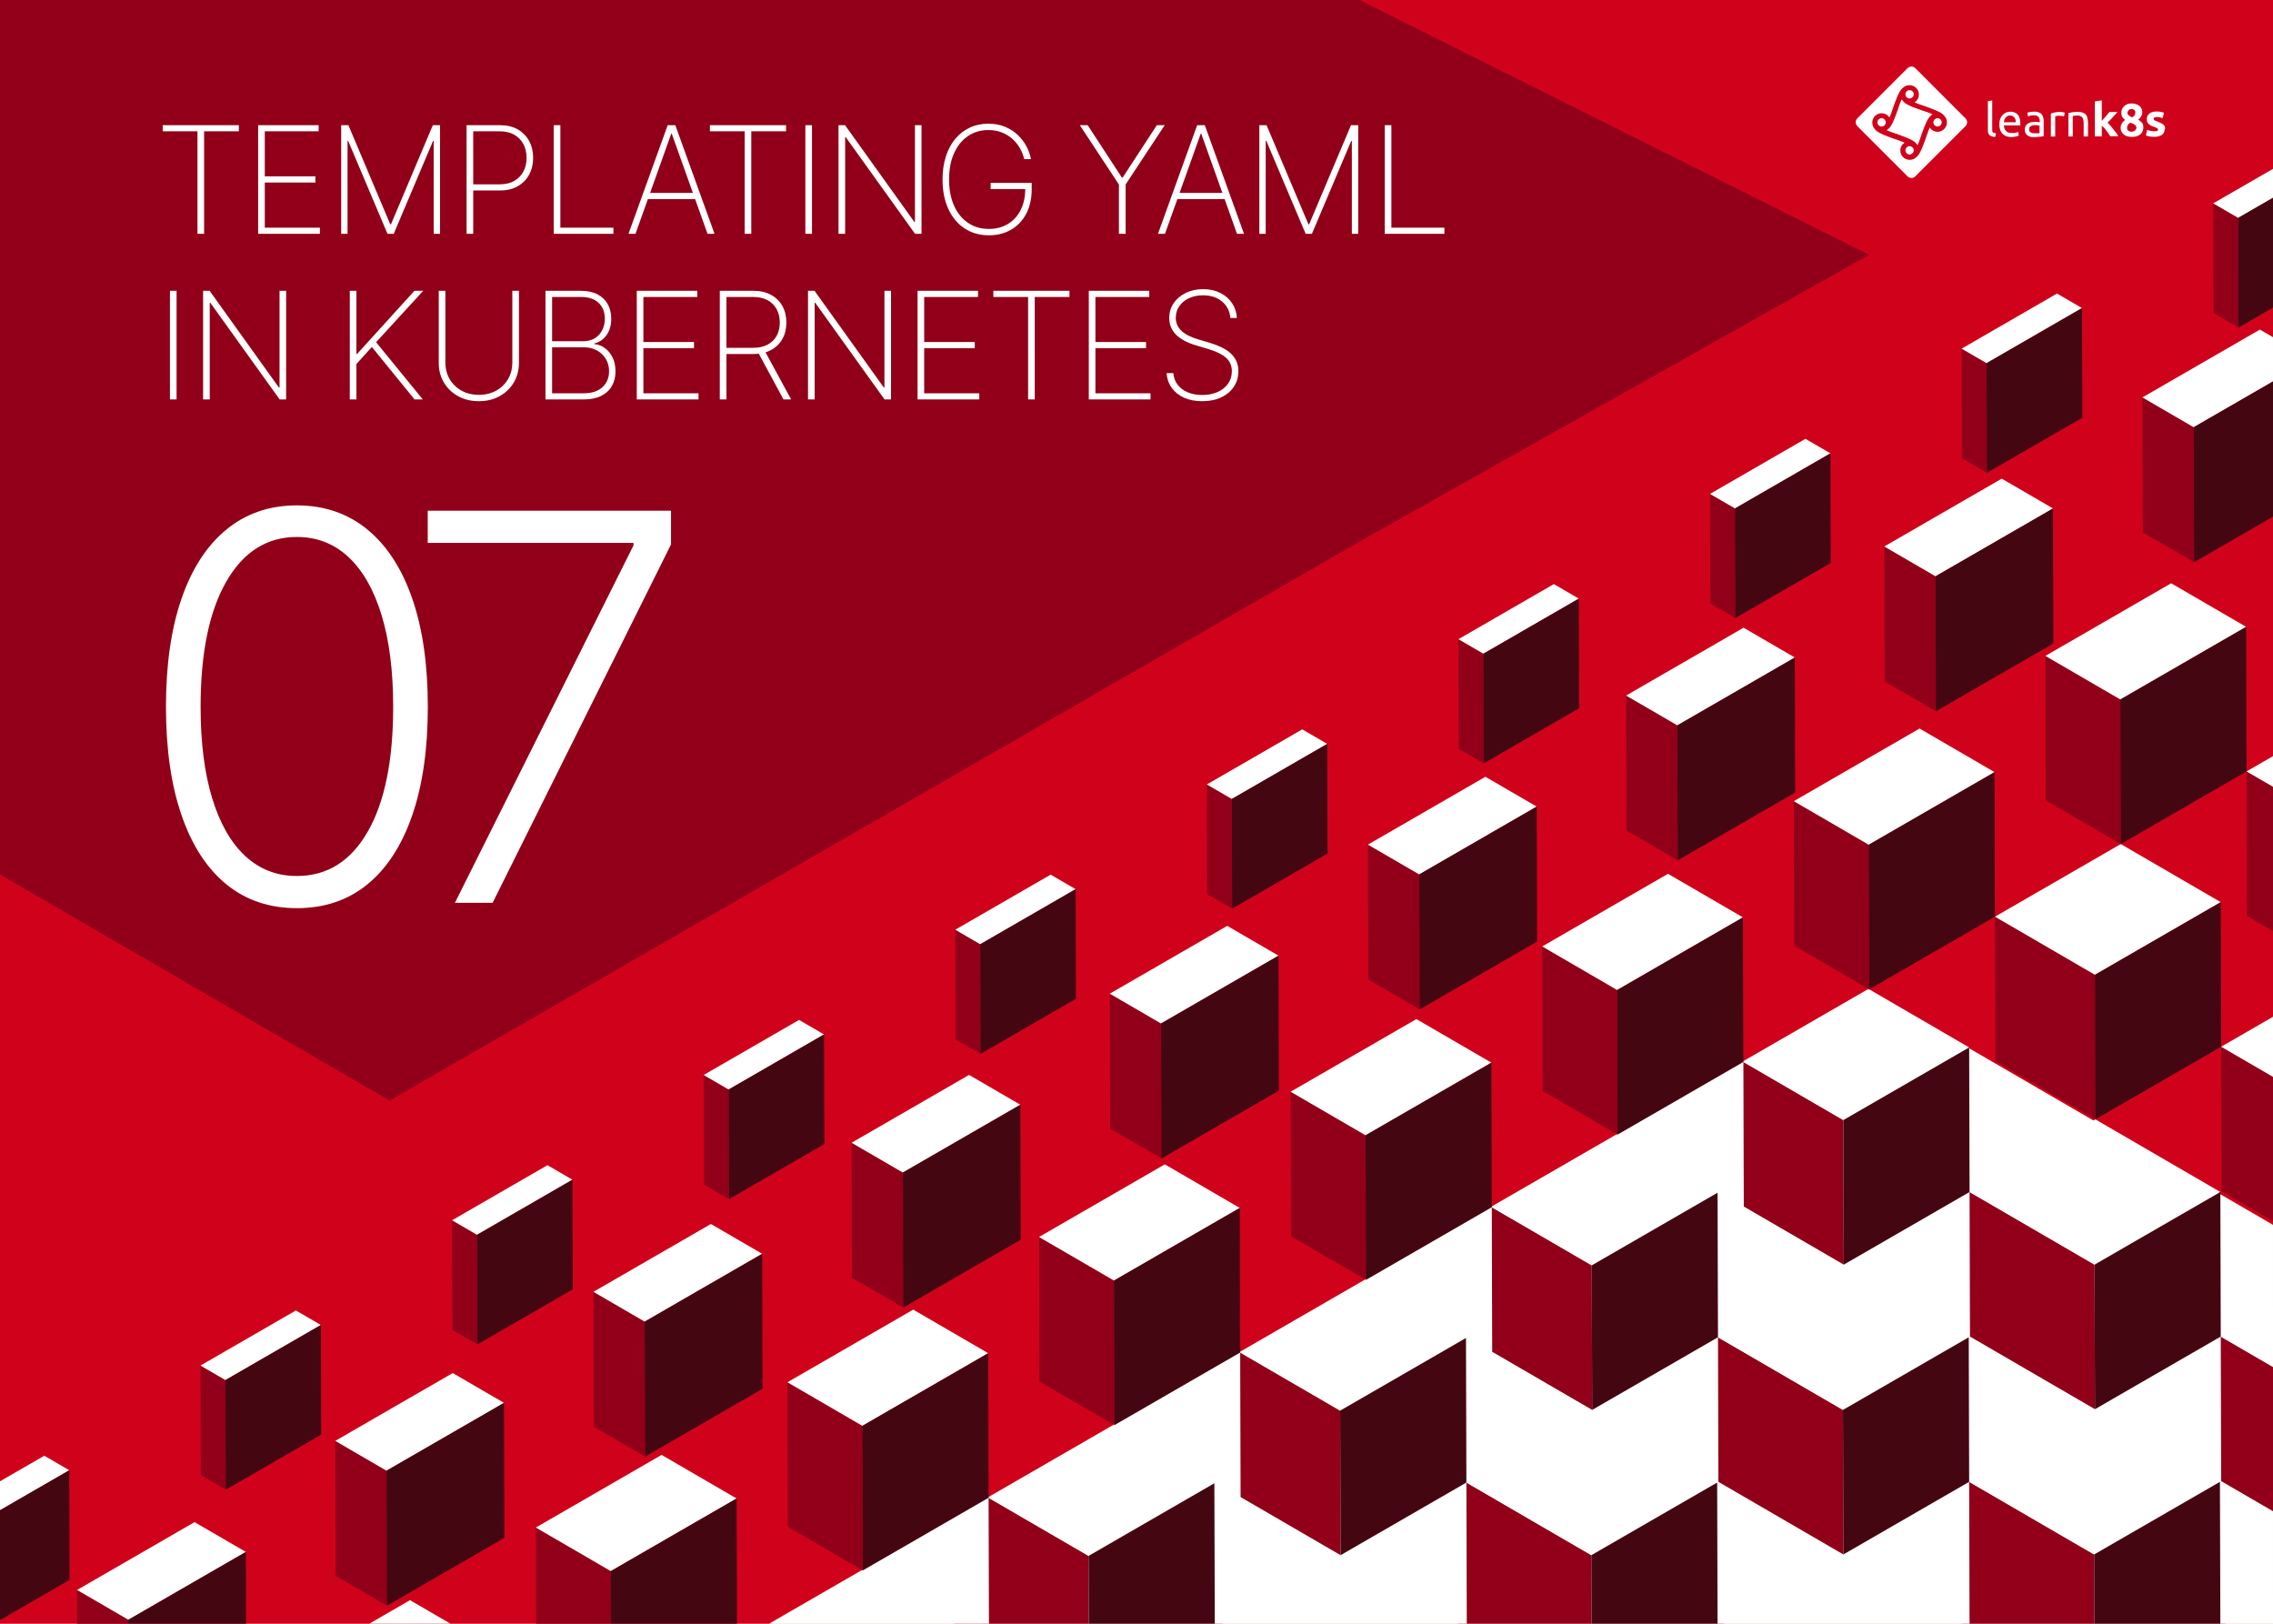 <svg viewBox="0 0 1400 1000" xmlns="http://www.w3.org/2000/svg"><g fill="none" fill-rule="evenodd"><path fill="#D0021B" d="M0 1000h1400V0H0z"></path><path fill="#FFF" d="M1150.376 609.287l249.623 145.064v245.616H473.697z"></path><path fill="#910018" d="M837.425 0l313.851 156.9-313.851 176.627-597.452 344.28L-.001 538.616 0 0z"></path><g transform="translate(1143, 41)" fill="#FFF"><path d="M50.391 31.8c-1.386 0-2.559 1.173-2.559 2.558 0 1.387 1.173 2.559 2.557 2.559 1.386 0 2.56-1.172 2.56-2.56 0-1.384-1.173-2.557-2.56-2.557"></path><path d="M36.747 1.04c-1.386-1.387-3.517-1.387-4.904 0L1.04 31.845c-1.387 1.386-1.387 3.517 0 4.904l30.803 30.803c1.387 1.388 3.518 1.388 4.904 0l30.805-30.804c1.385-1.386 1.385-3.518 0-4.903L36.747 1.04zm13.644 39.12c-2.025 0-3.838-1.067-4.798-2.666a73.27 73.27 0 0 0-2.237 6.077c-2.346 6.5-3.944 10.659-5.97 12.151-1.067 1.065-2.451 1.704-4.157 1.704a5.731 5.731 0 0 1-5.755-5.708v-.048c0-2.025 1.065-3.838 2.664-4.795a73.293 73.293 0 0 0-6.077-2.24c-6.5-2.344-10.657-3.941-12.15-5.968-1.066-1.067-1.705-2.451-1.705-4.158a5.729 5.729 0 0 1 5.708-5.754h.047c2.025 0 3.839 1.065 4.796 2.664a73.493 73.493 0 0 0 2.24-6.076c2.344-6.502 3.943-10.658 5.97-12.15 1.065-1.067 2.45-1.706 4.156-1.706a5.73 5.73 0 0 1 5.756 5.708v.047c0 2.024-1.067 3.836-2.664 4.796a73.499 73.499 0 0 0 6.074 2.24c6.503 2.346 10.66 3.943 12.152 5.97 1.066 1.064 1.707 2.449 1.707 4.156 0 3.091-2.559 5.755-5.759 5.755h.002z"></path><path d="M190.455 37.284c-.107-.428-.426-.962-.746-1.281-.32-.426-.853-.745-1.494-1.063-.638-.322-1.384-.641-2.346-1.067-.424-.215-.85-.321-1.171-.427-.318-.107-.531-.32-.746-.428-.213-.105-.319-.21-.319-.425-.107-.106-.107-.32-.107-.427 0-.745.64-1.065 2.024-1.065.748 0 1.387.105 1.92.215.534.105 1.066.318 1.599.424l.747-3.303c-.534-.215-1.173-.321-2.025-.534-.853-.213-1.707-.213-2.666-.213-1.811 0-3.304.426-4.264 1.28-.958.852-1.597 1.917-1.597 3.303 0 .745.105 1.385.319 1.811.213.534.532.96.852 1.28.426.323.852.639 1.386.959.532.32 1.172.533 1.812.746a19 19 0 0 1 1.918.852c.427.214.641.535.641.854 0 .426-.215.745-.534.852-.32.108-.852.215-1.706.215-.745 0-1.492-.107-2.238-.215l-2.239-.639-.745 3.411c.319.106.96.321 1.812.534.851.212 2.024.32 3.304.32 2.023 0 3.624-.428 4.69-1.173 1.065-.747 1.704-1.919 1.704-3.411.428-.32.321-.852.215-1.385zm-16.524-4.647c.745-.425 1.28-1.065 1.812-1.917.534-.747.745-1.598.745-2.559 0-.64-.105-1.28-.317-1.917-.215-.64-.641-1.174-1.173-1.707a5.511 5.511 0 0 0-2.025-1.28 8.31 8.31 0 0 0-2.986-.532c-.96 0-1.918.106-2.665.427-.76.273-1.452.71-2.024 1.28-.534.533-1.066 1.172-1.279 1.812-.321.744-.428 1.384-.428 2.236 0 .96.215 1.814.534 2.454a7.518 7.518 0 0 0 1.813 1.918 9.647 9.647 0 0 0-1.067.96c-.321.319-.639.637-.852 1.066-.321.425-.428.85-.64 1.278a6.39 6.39 0 0 0-.212 1.598c0 .534.105 1.172.32 1.813.213.639.638 1.28 1.171 1.812a6.17 6.17 0 0 0 2.132 1.385c.852.32 2.025.533 3.304.533 1.173 0 2.132-.106 3.091-.424a7.706 7.706 0 0 0 2.238-1.281c.641-.531 1.065-1.173 1.28-1.919.321-.747.426-1.492.426-2.346 0-1.066-.213-1.916-.745-2.663-.641-.64-1.386-1.385-2.453-2.026v-.001zm-6.288-5.009c.107-.212.213-.532.426-.747.213-.212.428-.425.747-.532.32-.105.639-.213 1.065-.213.428 0 .853.108 1.066.213.32.107.535.321.746.532.178.188.322.404.427.64.106.214.106.427.106.64 0 .747-.214 1.28-.533 1.812a3.24 3.24 0 0 1-1.385 1.28c-1.067-.428-1.811-.852-2.345-1.385-.428-.535-.64-1.066-.64-1.707.106 0 .212-.213.32-.533zm4.37 11.724c-.427.428-1.174.748-2.132.748-.534 0-.958-.107-1.28-.214a2.312 2.312 0 0 1-.85-.532 3.285 3.285 0 0 1-.536-.747c-.105-.32-.105-.532-.105-.745 0-.748.213-1.387.533-1.92.32-.532.852-.959 1.385-1.383.534.21 1.066.319 1.494.532.425.212.852.425 1.173.639.317.212.637.531.852.85.213.323.319.748.319 1.174-.11.61-.408 1.17-.854 1.6v-.002zm-13.328-.718c-.532-.747-1.173-1.492-1.812-2.238a14.561 14.561 0 0 0-1.812-1.812c1.173-1.173 2.24-2.238 3.198-3.305a897.944 897.944 0 0 1 2.985-3.304h-5.01c-.32.32-.534.745-.96 1.173-.32.425-.745.852-1.172 1.384-.425.533-.852.962-1.279 1.494-.428.533-.852.959-1.278 1.385V20.833l-4.264.64v21.53h4.264v-6.607c.426.425.959.852 1.493 1.386.53.533.958 1.172 1.384 1.706.428.64.852 1.171 1.278 1.812.428.64.747 1.171 1.068 1.599h4.902c-.32-.641-.745-1.279-1.173-2.133-.639-.533-1.173-1.279-1.812-2.132zm-16.797-8.811c-.428-.637-1.067-1.065-1.918-1.384-.746-.322-1.813-.533-2.986-.533-1.279 0-2.45.105-3.517.212-.96.213-1.812.322-2.451.532v14.391h2.664V30.462c.106 0 .213 0 .426-.105.213 0 .428-.105.747-.105.32 0 .534 0 .852-.11h.853c.746 0 1.28.11 1.813.322.425.213.851.426 1.172.852.32.427.533.958.64 1.598.106.641.211 1.386.211 2.345v7.782h2.667v-8.314c0-.96-.107-1.919-.321-2.772-.107-.851-.426-1.598-.85-2.132h-.002zm-14.663-1.764c-.319 0-.533-.107-.851-.107h-.748c-1.171 0-2.238.107-3.091.32-.959.215-1.706.426-2.346.64v14.175h2.667V30.618c.105 0 .426-.108.959-.214.534-.105.958-.105 1.492-.105.745 0 1.385.105 1.918.105.533.106.854.214 1.067.32l.426-2.346c-.106 0-.321-.106-.534-.106-.426-.106-.639-.213-.959-.213zm-12.742 1.313c-.426-.533-1.067-.852-1.812-1.174-.747-.32-1.599-.425-2.666-.425-.958 0-1.811.105-2.558.214-.745.105-1.385.32-1.704.426l.319 2.238c.32-.107.852-.213 1.493-.427.773-.139 1.558-.21 2.344-.213.64 0 1.28.108 1.706.32.425.215.746.427 1.066.852.213.32.426.747.534 1.173.105.426.105.852.105 1.28v.744c-.105 0-.213 0-.426-.105-.213 0-.427-.106-.64-.106-.212 0-.533-.107-.851-.107h-.853c-.854 0-1.601.107-2.453.213-.746.213-1.385.426-2.025.852a4.323 4.323 0 0 0-1.386 1.386c-.32.639-.534 1.28-.534 2.132 0 .853.108 1.6.428 2.239.32.639.639 1.065 1.173 1.492a9.546 9.546 0 0 0 1.812.852c.745.212 1.492.212 2.344.212.64 0 1.173 0 1.812-.105.64 0 1.173-.105 1.706-.105.532-.108.96-.108 1.385-.214.426-.107.747-.107.959-.107v-9.273c0-.854-.105-1.6-.32-2.345a5.388 5.388 0 0 0-.958-1.92zm-1.385 11.618c-.322.107-.746.107-1.172.107h-1.706c-1.067 0-1.92-.213-2.453-.532-.64-.322-.96-1.067-.96-2.027 0-.534.108-.958.322-1.278.212-.321.532-.532.958-.747.427-.213.745-.321 1.28-.321.425-.105.852-.105 1.277-.105.641 0 1.173 0 1.6.105.427.11.746.11.961.215v4.584h-.106zM95.194 27.798c-.852 0-1.704.212-2.558.531-.853.321-1.492.855-2.131 1.494a6.34 6.34 0 0 0-1.494 2.451c-.426.96-.531 2.133-.531 3.413 0 1.171.105 2.13.424 3.088a6.99 6.99 0 0 0 1.388 2.454 7.576 7.576 0 0 0 2.344 1.598c.959.425 2.025.534 3.305.534.933.012 1.865-.098 2.77-.322.853-.212 1.387-.318 1.708-.532l-.323-2.24c-.318.11-.85.322-1.49.428-.64.215-1.387.215-2.346.215-1.705 0-2.878-.428-3.624-1.173-.747-.748-1.279-1.92-1.386-3.518h10.127v-.96c0-2.559-.534-4.476-1.599-5.649-1.067-1.171-2.665-1.812-4.584-1.812zm-3.942 6.395a33.6 33.6 0 0 1 .318-1.493c.213-.533.427-.959.747-1.278.32-.426.745-.639 1.173-.96.426-.212.959-.321 1.597-.321 1.066 0 1.919.428 2.558 1.175.64.747.962 1.704.853 2.983h-7.246v-.106zm-6.767 6.31c-.214-.213-.32-.426-.32-.638-.107-.32-.107-.64-.107-1.066V20.89l-2.664.427v17.801c0 1.385.321 2.45 1.065 3.092.64.639 1.812 1.065 3.519 1.065l.32-2.238c-.428-.106-.748-.106-1.067-.213a.97.97 0 0 1-.746-.321zM33.161 19.625c1.384 0 2.557-1.174 2.557-2.56 0-1.386-1.173-2.559-2.558-2.559-1.387 0-2.558 1.174-2.558 2.56 0 1.492 1.171 2.559 2.558 2.559zm-4.025 1.552c-.321-.321-.64-.64-.852-1.067a73.262 73.262 0 0 0-2.24 6.076c-2.344 6.504-3.943 10.66-5.968 12.151-.321.32-.64.64-1.067.853a73.826 73.826 0 0 0 6.077 2.239c6.501 2.344 10.657 3.943 12.15 5.968.321.32.639.64.854 1.065a74.001 74.001 0 0 0 2.237-6.075c2.345-6.502 3.944-10.657 5.969-12.15.321-.321.64-.64 1.066-.853a74.77 74.77 0 0 0-6.075-2.24c-6.502-2.236-10.765-3.837-12.151-5.968v.001zm4.024 27.852c-1.387 0-2.558 1.173-2.558 2.559 0 1.386 1.171 2.557 2.558 2.557 1.385 0 2.558-1.173 2.558-2.557 0-1.386-1.173-2.559-2.558-2.559zM15.93 31.8c-1.383 0-2.556 1.173-2.556 2.558 0 1.387 1.173 2.559 2.556 2.559 1.387 0 2.559-1.172 2.559-2.56 0-1.384-1.172-2.557-2.56-2.557z"></path></g><path d="M121.626 80.88h-21.399v-3.79h46.882v3.79H125.71V144h-4.084V80.88zm75.41 63.12h-38.029V77.09h37.244v3.79h-33.16v27.738h31.168v3.79H163.09v27.802h33.945V144zm13.106 0V77.09h4.443l25.777 61.03h.458l25.777-61.03h4.443V144h-3.92V86.794h-.393L242.518 144h-3.855l-24.208-57.206h-.393V144h-3.92zm81.322 0h-4.083V77.09h20.615q6.37 0 10.928 2.615 4.558 2.613 7.008 7.154 2.45 4.542 2.45 10.357 0 5.75-2.45 10.291t-7.008 7.171q-4.558 2.63-10.896 2.63h-17.772v-3.79h17.674q5.162 0 8.821-2.107 3.66-2.107 5.62-5.782 1.96-3.676 1.96-8.413 0-4.77-1.96-8.462t-5.636-5.782q-3.675-2.091-8.837-2.091h-16.434V144zm86.354 0h-36.754V77.09h4.084v63.12h32.67V144zm35.617-61.65L391.415 144h-4.313l24.144-66.91h4.704L440.094 144h-4.313l-22.02-61.65h-.326zm-15.91 40.25v-3.789h32.147v3.79h-32.148zm61.131-41.72h-21.399v-3.79h46.882v3.79H462.74V144h-4.084V80.88zm37.38-3.79h4.085V144h-4.084V77.09zm67.504 0h4.05V144h-3.985l-42.668-59.493h-.392V144h-4.083V77.09h4.018l42.668 59.56h.392V77.09zM634.996 98h-4.182q-.751-3.398-2.548-6.583-1.797-3.185-4.59-5.75-2.794-2.565-6.535-4.068-3.74-1.502-8.38-1.502-7.09 0-12.561 3.708-5.473 3.708-8.56 10.552-3.087 6.845-3.087 16.188 0 9.246 3.07 16.107 3.072 6.86 8.61 10.602 5.537 3.74 12.888 3.74 6.567 0 11.647-3.038t7.922-8.69q2.843-5.652 2.777-13.526l1.438.686h-22.739v-3.79h25.287v3.79q0 8.854-3.381 15.24-3.382 6.388-9.344 9.818-5.962 3.43-13.607 3.43-8.625 0-15.061-4.28-6.436-4.279-9.981-12.005-3.545-7.727-3.545-18.084 0-7.775 2.026-14.113 2.025-6.338 5.782-10.863 3.757-4.525 8.952-6.959 5.195-2.434 11.467-2.434 5.685 0 10.226 1.879 4.541 1.878 7.857 5.03 3.317 3.154 5.375 7.025 2.058 3.872 2.777 7.89zm54.179 15.65l-24.078-36.56h4.835l21.072 32.28h.458l21.072-32.28h4.835l-24.078 36.56V144h-4.116v-30.35zm50.383-31.3L717.538 144h-4.312l24.143-66.91h4.705L766.217 144h-4.312l-22.02-61.65h-.327zm-15.91 40.25v-3.789h32.147v3.79h-32.147zm52.017 21.4V77.09h4.443l25.777 61.03h.457l25.777-61.03h4.443V144h-3.92V86.794h-.392L808.041 144h-3.855l-24.209-57.206h-.392V144h-3.92zm113.993 0h-36.755V77.09h4.084v63.12h32.67V144zM104.67 179.09h4.084V246h-4.084v-66.91zm67.503 0h4.051V246h-3.985l-42.668-59.493h-.392V246h-4.084v-66.91h4.019l42.667 59.56h.392v-59.56zM219.524 246h-4.084v-66.91h4.084v38.846h.458l35.284-38.845h5.423l-29.044 31.658L260.428 246h-5.097l-26.3-32.311-9.507 10.52V246zm96.024-22.837v-44.072h4.084v44.301q0 6.828-3.169 12.17-3.169 5.341-8.74 8.429-5.57 3.087-12.79 3.087-7.187 0-12.774-3.087-5.587-3.088-8.772-8.446-3.185-5.357-3.153-12.153v-44.301h4.084v44.072q0 5.783 2.63 10.292 2.63 4.508 7.27 7.105 4.639 2.598 10.715 2.598 6.077 0 10.716-2.598 4.64-2.597 7.27-7.105 2.63-4.509 2.63-10.292zM359.463 246h-23.49v-66.91h21.726q6.077 0 10.258 2.157 4.182 2.156 6.355 6.044 2.172 3.888 2.172 9.05 0 4.051-1.306 7.187-1.307 3.137-3.643 5.179-2.336 2.042-5.473 2.826v.392q3.464.261 6.437 2.401 2.973 2.14 4.786 5.799 1.813 3.66 1.813 8.527 0 5.13-2.205 9.033-2.205 3.904-6.583 6.11Q365.932 246 359.463 246zm-19.406-32.115v28.325h19.406q7.547 0 11.614-3.79 4.068-3.79 4.068-9.768 0-4.214-1.977-7.547-1.976-3.332-5.472-5.276-3.496-1.944-8.102-1.944h-19.537zm0-31.004v27.28h19.047q4.28 0 7.269-1.863 2.99-1.862 4.574-4.998 1.584-3.137 1.584-6.96 0-6.206-3.855-9.833-3.855-3.626-10.977-3.626h-17.642zM430.233 246h-38.028v-66.91h37.244v3.79h-33.16v27.738h31.167v3.79h-31.168v27.802h33.945V246zm17.19 0h-4.084v-66.91h20.616q6.338 0 10.911 2.484 4.574 2.483 7.025 6.877 2.45 4.394 2.45 10.21 0 5.75-2.45 10.111-2.45 4.362-7.008 6.812t-10.896 2.45h-18.459v-3.822h18.361q5.162 0 8.821-1.928 3.66-1.927 5.62-5.407t1.96-8.216q0-4.77-1.96-8.315t-5.636-5.505q-3.676-1.96-8.837-1.96h-16.434V246zm18.786-30.318h4.606L487.281 246h-4.704l-16.368-30.318zm78.545-36.591h4.051V246h-3.985l-42.668-59.493h-.392V246h-4.084v-66.91h4.019l42.667 59.56h.392v-59.56zM603.174 246h-38.028v-66.91h37.245v3.79h-33.16v27.738h31.167v3.79H569.23v27.802h33.945V246zm30.063-63.12h-21.399v-3.79h46.882v3.79h-21.399V246h-4.084v-63.12zm75.41 63.12h-38.03v-66.91h37.245v3.79h-33.16v27.738h31.167v3.79h-31.167v27.802h33.944V246zm53.192-50.182h-4.018q-.523-6.24-5.08-10.095-4.558-3.855-11.778-3.855-4.868 0-8.658 1.797-3.79 1.797-5.946 4.9-2.156 3.104-2.156 7.123 0 2.58.997 4.655.996 2.075 2.826 3.692t4.345 2.826q2.515 1.209 5.554 2.123l7.318 2.157q3.757 1.143 6.942 2.646 3.186 1.503 5.554 3.577 2.369 2.075 3.692 4.852t1.323 6.403q0 5.293-2.728 9.475-2.728 4.182-7.743 6.583-5.015 2.401-11.81 2.401-6.469 0-11.255-2.189-4.786-2.189-7.563-6.093t-3.137-9h4.182q.327 4.149 2.663 7.17 2.336 3.023 6.224 4.656 3.887 1.634 8.886 1.634 5.39 0 9.507-1.846t6.436-5.146q2.32-3.3 2.32-7.677 0-3.529-1.666-6.044-1.667-2.516-4.917-4.346-3.251-1.83-8.054-3.267l-7.808-2.352q-7.84-2.385-11.974-6.501-4.132-4.117-4.132-10.259 0-5.162 2.744-9.164t7.465-6.289q4.721-2.287 10.667-2.287 5.979 0 10.553 2.303 4.573 2.304 7.252 6.306 2.68 4.002 2.973 9.131zM182.864 559.301q-25.466 0-43.446-14.678-17.98-14.678-27.588-42.502t-9.608-66.848q0-38.907 9.608-66.671 9.609-27.765 27.706-42.562 18.098-14.796 43.328-14.796 25.23 0 43.327 14.796 18.097 14.797 27.706 42.562 9.609 27.764 9.609 66.67 0 39.025-9.609 66.849-9.609 27.824-27.588 42.502-17.98 14.678-43.445 14.678zm0-19.807q27.941 0 43.622-27.293 15.68-27.293 15.68-76.928 0-33.012-7.133-56.414-7.132-23.403-20.396-35.782-13.263-12.38-31.773-12.38-27.706 0-43.505 27.53-15.798 27.529-15.798 77.046 0 33.011 7.133 56.355 7.133 23.344 20.396 35.605 13.264 12.261 31.774 12.261zM303.42 556h-23.225l109.998-220.115v-1.533h-126.74v-19.807h149.848v20.75L303.421 556z" fill="#FFF" fill-rule="nonzero"></path><path fill="#FFF" d="M42.671 905.476l-15.395-8.948-41.627 24.033v17.836z"></path><path fill="#440711" d="M42.863 972.993l-.192-67.517-57.021 32.921v61.57h10.492z"></path><path fill="#910018" d="M139.055 917.456l-15.396-8.947-.192-67.517 15.397 8.947z"></path><path fill="#FFF" d="M138.864 849.939l-15.397-8.947 58.77-33.93 15.393 8.947z"></path><path fill="#440711" d="M197.632 816.009l.192 67.517-58.769 33.93-.191-67.517z"></path><path fill="#910018" d="M294.015 827.99l-15.395-8.947-.192-67.517 15.397 8.945z"></path><path fill="#FFF" d="M293.825 760.471l-15.397-8.947 58.77-33.93 15.394 8.949z"></path><path fill="#440711" d="M352.592 726.543l.192 67.517-58.769 33.93-.19-67.519z"></path><path fill="#910018" d="M448.987 738.518l-15.397-8.947-.19-67.518 15.395 8.946z"></path><path fill="#FFF" d="M448.795 670.999l-15.395-8.947 58.759-33.924 15.393 8.947z"></path><path fill="#440711" d="M507.552 637.075l.192 67.519-58.757 33.924-.192-67.519z"></path><path fill="#910018" d="M603.949 649.05l-15.397-8.947-.191-67.517 15.396 8.947z"></path><path fill="#FFF" d="M603.755 581.533l-15.395-8.947 58.759-33.924 15.393 8.947z"></path><path fill="#440711" d="M662.514 547.609l.192 67.518-58.757 33.923-.192-67.517z"></path><path fill="#910018" d="M758.907 559.584l-15.395-8.947-.19-67.517 15.395 8.947z"></path><path fill="#FFF" d="M758.717 492.067l-15.395-8.949 58.769-33.93 15.395 8.949z"></path><path fill="#440711" d="M817.486 458.137l.19 67.517-58.769 33.93-.19-67.517z"></path><path fill="#910018" d="M913.867 470.118l-15.395-8.948-.19-67.516 15.395 8.945z"></path><path fill="#FFF" d="M913.677 402.601l-15.395-8.947 58.769-33.93 15.395 8.947z"></path><path fill="#440711" d="M972.446 368.671l.19 67.519-58.769 33.93-.19-67.519z"></path><path fill="#910018" d="M1068.827 380.651l-15.395-8.947-.192-67.518 15.397 8.948z"></path><path fill="#FFF" d="M1068.637 313.135l-15.397-8.947 58.771-33.93 15.395 8.947z"></path><path fill="#440711" d="M1127.406 279.205l.19 67.517-58.769 33.93-.19-67.517z"></path><path fill="#910018" d="M1223.789 291.185l-15.395-8.949-.192-67.516 15.397 8.946z"></path><path fill="#FFF" d="M1223.599 223.668l-15.397-8.948 58.771-33.93 15.393 8.947z"></path><path fill="#440711" d="M1282.366 189.737l.192 67.519-58.769 33.931-.19-67.519z"></path><path fill="#910018" d="M1378.759 201.714l-15.395-8.949-.19-67.517 15.395 8.947z"></path><path fill="#FFF" d="M1363.174 125.248l15.395 8.947 38.294-22.109V94.252z"></path><path fill="#440711" d="M1378.569 134.195l.19 67.519 38.104-22v-67.628z"></path><path fill="#FFF" d="M1370.458 999.967h46.405v-26.791zm-235.079-42.631l-73.839 42.631h147.197z"></path><path fill="#910018" d="M1289.836 957.336l-76.976-44.732.246 87.363h76.851z"></path><path fill="#FFF" d="M1289.836 957.338l-76.976-44.734 77.479-44.735 76.978 44.735z"></path><path fill="#440711" d="M1367.319 912.603l-77.481 44.733.12 42.632h77.609z"></path><path fill="#910018" d="M1367.82 823.137l.252 89.03 48.791 28.354v-88.882z"></path><path fill="#FFF" d="M1367.82 823.137l49.043 28.502v-56.816zM825.698 957.776l-73.074 42.191h145.673z"></path><path fill="#910018" d="M980.166 957.771l-76.976-44.734.244 86.93h76.851z"></path><path fill="#FFF" d="M980.166 957.771l-76.976-44.732 77.479-44.735 76.978 44.735z"></path><path fill="#440711" d="M1057.647 913.039l-77.481 44.732.119 42.197h77.608z"></path><path fill="#910018" d="M1135.379 957.336l-76.976-44.733-.253-89.033 76.977 44.736z"></path><path fill="#FFF" d="M1135.127 868.306l-76.976-44.734 77.48-44.734 76.977 44.736z"></path><path fill="#440711" d="M1212.608 823.572l.252 89.031-77.481 44.734-.252-89.032z"></path><path fill="#910018" d="M1290.339 867.869l-76.976-44.732-.253-89.032 76.978 44.735z"></path><path fill="#FFF" d="M1290.088 778.84l-76.977-44.734 77.48-44.734 76.977 44.734z"></path><path fill="#440711" d="M1367.568 734.105l.252 89.03-77.481 44.735-.251-89.032z"></path><path fill="#910018" d="M1368.07 644.639l.252 89.03 48.541 28.208v-88.882z"></path><path fill="#FFF" d="M1368.07 644.639l48.793 28.356V616.47zM531.422 967.158l-56.826 32.81h113.281z"></path><path fill="#910018" d="M670.485 958.213l-61.582-35.788.219 77.543h61.48z"></path><path fill="#FFF" d="M670.485 958.213l-61.582-35.788 77.481-44.733 61.58 35.789z"></path><path fill="#440711" d="M747.964 913.48l-77.479 44.732.117 41.755h77.609z"></path><path fill="#910018" d="M825.698 957.776l-61.582-35.786-.252-89.03 61.583 35.786z"></path><path fill="#FFF" d="M825.445 868.746l-61.582-35.786 77.491-44.739 61.582 35.788z"></path><path fill="#440711" d="M902.936 824.007l.252 89.031-77.491 44.739-.252-89.032z"></path><path fill="#910018" d="M980.669 868.304l-61.583-35.786-.251-89.031 61.582 35.787z"></path><path fill="#FFF" d="M980.417 779.274l-61.582-35.787 77.482-44.734 61.581 35.788z"></path><path fill="#440711" d="M1057.898 734.54l.252 89.03-77.481 44.735-.252-89.033z"></path><path fill="#910018" d="M1135.629 778.838l-61.583-35.788-.251-89.031 61.582 35.789z"></path><path fill="#FFF" d="M1135.377 689.808l-61.582-35.789 77.481-44.732 61.582 35.789z"></path><path fill="#440711" d="M1212.858 645.074l.252 89.031-77.481 44.733-.252-89.032z"></path><path fill="#910018" d="M1290.591 689.372l-61.583-35.788-.251-89.031 61.582 35.789z"></path><path fill="#FFF" d="M1290.337 600.342l-61.582-35.789 77.481-44.732 61.582 35.787z"></path><path fill="#440711" d="M1367.818 555.606l.252 89.031-77.481 44.735-.252-89.032z"></path><path fill="#910018" d="M1383.717 475.087l.251 89.029 32.895 19.117v-88.885z"></path><path fill="#FFF" d="M1383.717 475.087l33.146 19.261v-38.399zM252.543 985.486l-25.08 14.482h49.997z"></path><path fill="#910018" d="M376.21 967.595l-46.186-26.842.169 59.215h46.11z"></path><path fill="#FFF" d="M376.21 967.595l-46.186-26.842 77.48-44.734 46.187 26.843z"></path><path fill="#440711" d="M453.691 922.862l-77.481 44.732.093 32.373h77.606z"></path><path fill="#910018" d="M531.422 967.158l-46.186-26.84-.251-89.031 46.185 26.84z"></path><path fill="#FFF" d="M531.17 878.127l-46.185-26.84 77.491-44.739 46.185 26.842z"></path><path fill="#440711" d="M608.661 833.39l.252 89.03-77.491 44.739-.252-89.033z"></path><path fill="#910018" d="M686.395 877.685l-46.187-26.84-.251-89.031 46.187 26.84z"></path><path fill="#FFF" d="M686.142 788.654l-46.187-26.84 77.479-44.733 46.187 26.841z"></path><path fill="#440711" d="M763.621 743.922l.252 89.031-77.479 44.733-.252-89.032z"></path><path fill="#910018" d="M841.356 788.219l-46.188-26.841-.251-89.031 46.187 26.841z"></path><path fill="#FFF" d="M841.102 699.188l-46.187-26.841 77.479-44.734 46.187 26.843z"></path><path fill="#440711" d="M918.583 654.456l.252 89.031-77.479 44.734-.252-89.033z"></path><path fill="#910018" d="M996.316 698.753l-46.188-26.84-.251-89.03 46.187 26.839z"></path><path fill="#FFF" d="M996.064 609.721l-46.187-26.84 77.479-44.734 46.187 26.842z"></path><path fill="#440711" d="M1073.543 564.989l.252 89.03-77.479 44.734-.252-89.032z"></path><path fill="#910018" d="M1151.276 609.287l-46.186-26.84-.251-89.03 46.185 26.839z"></path><path fill="#FFF" d="M1151.022 520.255l-46.185-26.84 77.479-44.735 46.187 26.843z"></path><path fill="#440711" d="M1228.503 475.523l.252 89.03-77.481 44.734-.252-89.032z"></path><path fill="#910018" d="M1306.236 519.821l-46.186-26.841-.251-89.031 46.185 26.842z"></path><path fill="#FFF" d="M1305.983 430.791l-46.186-26.842 77.479-44.734 46.187 26.842z"></path><path fill="#440711" d="M1383.465 386.055l.252 89.031-77.481 44.735-.252-89.032z"></path><path fill="#910018" d="M79.068 997.559l-31.596-18.362.059 20.771h31.544z"></path><path fill="#FFF" d="M79.068 997.559l-31.594-18.362 72.362-41.779 31.595 18.362z"></path><path fill="#440711" d="M151.431 955.779l-72.362 41.779.005 2.409h72.483z"></path><path fill="#910018" d="M238.313 988.893l-31.595-18.362-.236-83.139 31.596 18.362z"></path><path fill="#FFF" d="M238.08 905.754l-31.596-18.362 72.362-41.778 31.596 18.362z"></path><path fill="#440711" d="M310.442 863.976l.236 83.137-72.365 41.779-.233-83.139z"></path><path fill="#910018" d="M397.324 897.088l-31.595-18.362-.236-83.136 31.595 18.362z"></path><path fill="#FFF" d="M397.088 813.95l-31.595-18.362 72.362-41.779 31.597 18.362z"></path><path fill="#440711" d="M469.452 772.171l.236 83.137-72.366 41.779-.234-83.137z"></path><path fill="#910018" d="M556.345 805.277l-31.596-18.362-.236-83.137 31.596 18.362z"></path><path fill="#FFF" d="M556.109 722.138l-31.596-18.361 72.354-41.773 31.596 18.362z"></path><path fill="#440711" d="M628.461 680.366l.236 83.138-72.353 41.773-.237-83.139z"></path><path fill="#910018" d="M715.355 713.473l-31.596-18.361-.237-83.137 31.597 18.362z"></path><path fill="#FFF" d="M715.119 630.335l-31.597-18.362 72.354-41.772 31.596 18.361z"></path><path fill="#440711" d="M787.472 588.562l.237 83.137-72.354 41.774-.236-83.138z"></path><path fill="#910018" d="M874.364 621.668l-31.596-18.361-.236-83.137 31.596 18.361z"></path><path fill="#FFF" d="M874.128 538.53l-31.596-18.362 72.364-41.779 31.594 18.361z"></path><path fill="#440711" d="M946.492 496.75l.236 83.139-72.364 41.778-.234-83.137z"></path><path fill="#910018" d="M1033.374 529.865l-31.595-18.362-.236-83.138 31.595 18.361z"></path><path fill="#FFF" d="M1033.138 446.726l-31.595-18.361 72.362-41.778 31.595 18.362z"></path><path fill="#440711" d="M1105.502 404.947l.236 83.137-72.364 41.779-.235-83.138z"></path><path fill="#910018" d="M1192.383 438.06l-31.594-18.362-.236-83.138 31.594 18.361z"></path><path fill="#FFF" d="M1192.149 354.921l-31.595-18.361 72.363-41.778 31.596 18.362z"></path><path fill="#440711" d="M1264.513 313.142l.236 83.137-72.366 41.779-.234-83.138z"></path><path fill="#910018" d="M1351.395 346.255l-31.597-18.362-.236-83.137 31.596 18.362z"></path><path fill="#FFF" d="M1391.926 202.977l-72.362 41.779 31.596 18.362 65.703-37.934v-7.716z"></path><path fill="#440711" d="M1351.16 263.118l.235 83.137 65.468-37.798v-83.273z"></path></g></svg>